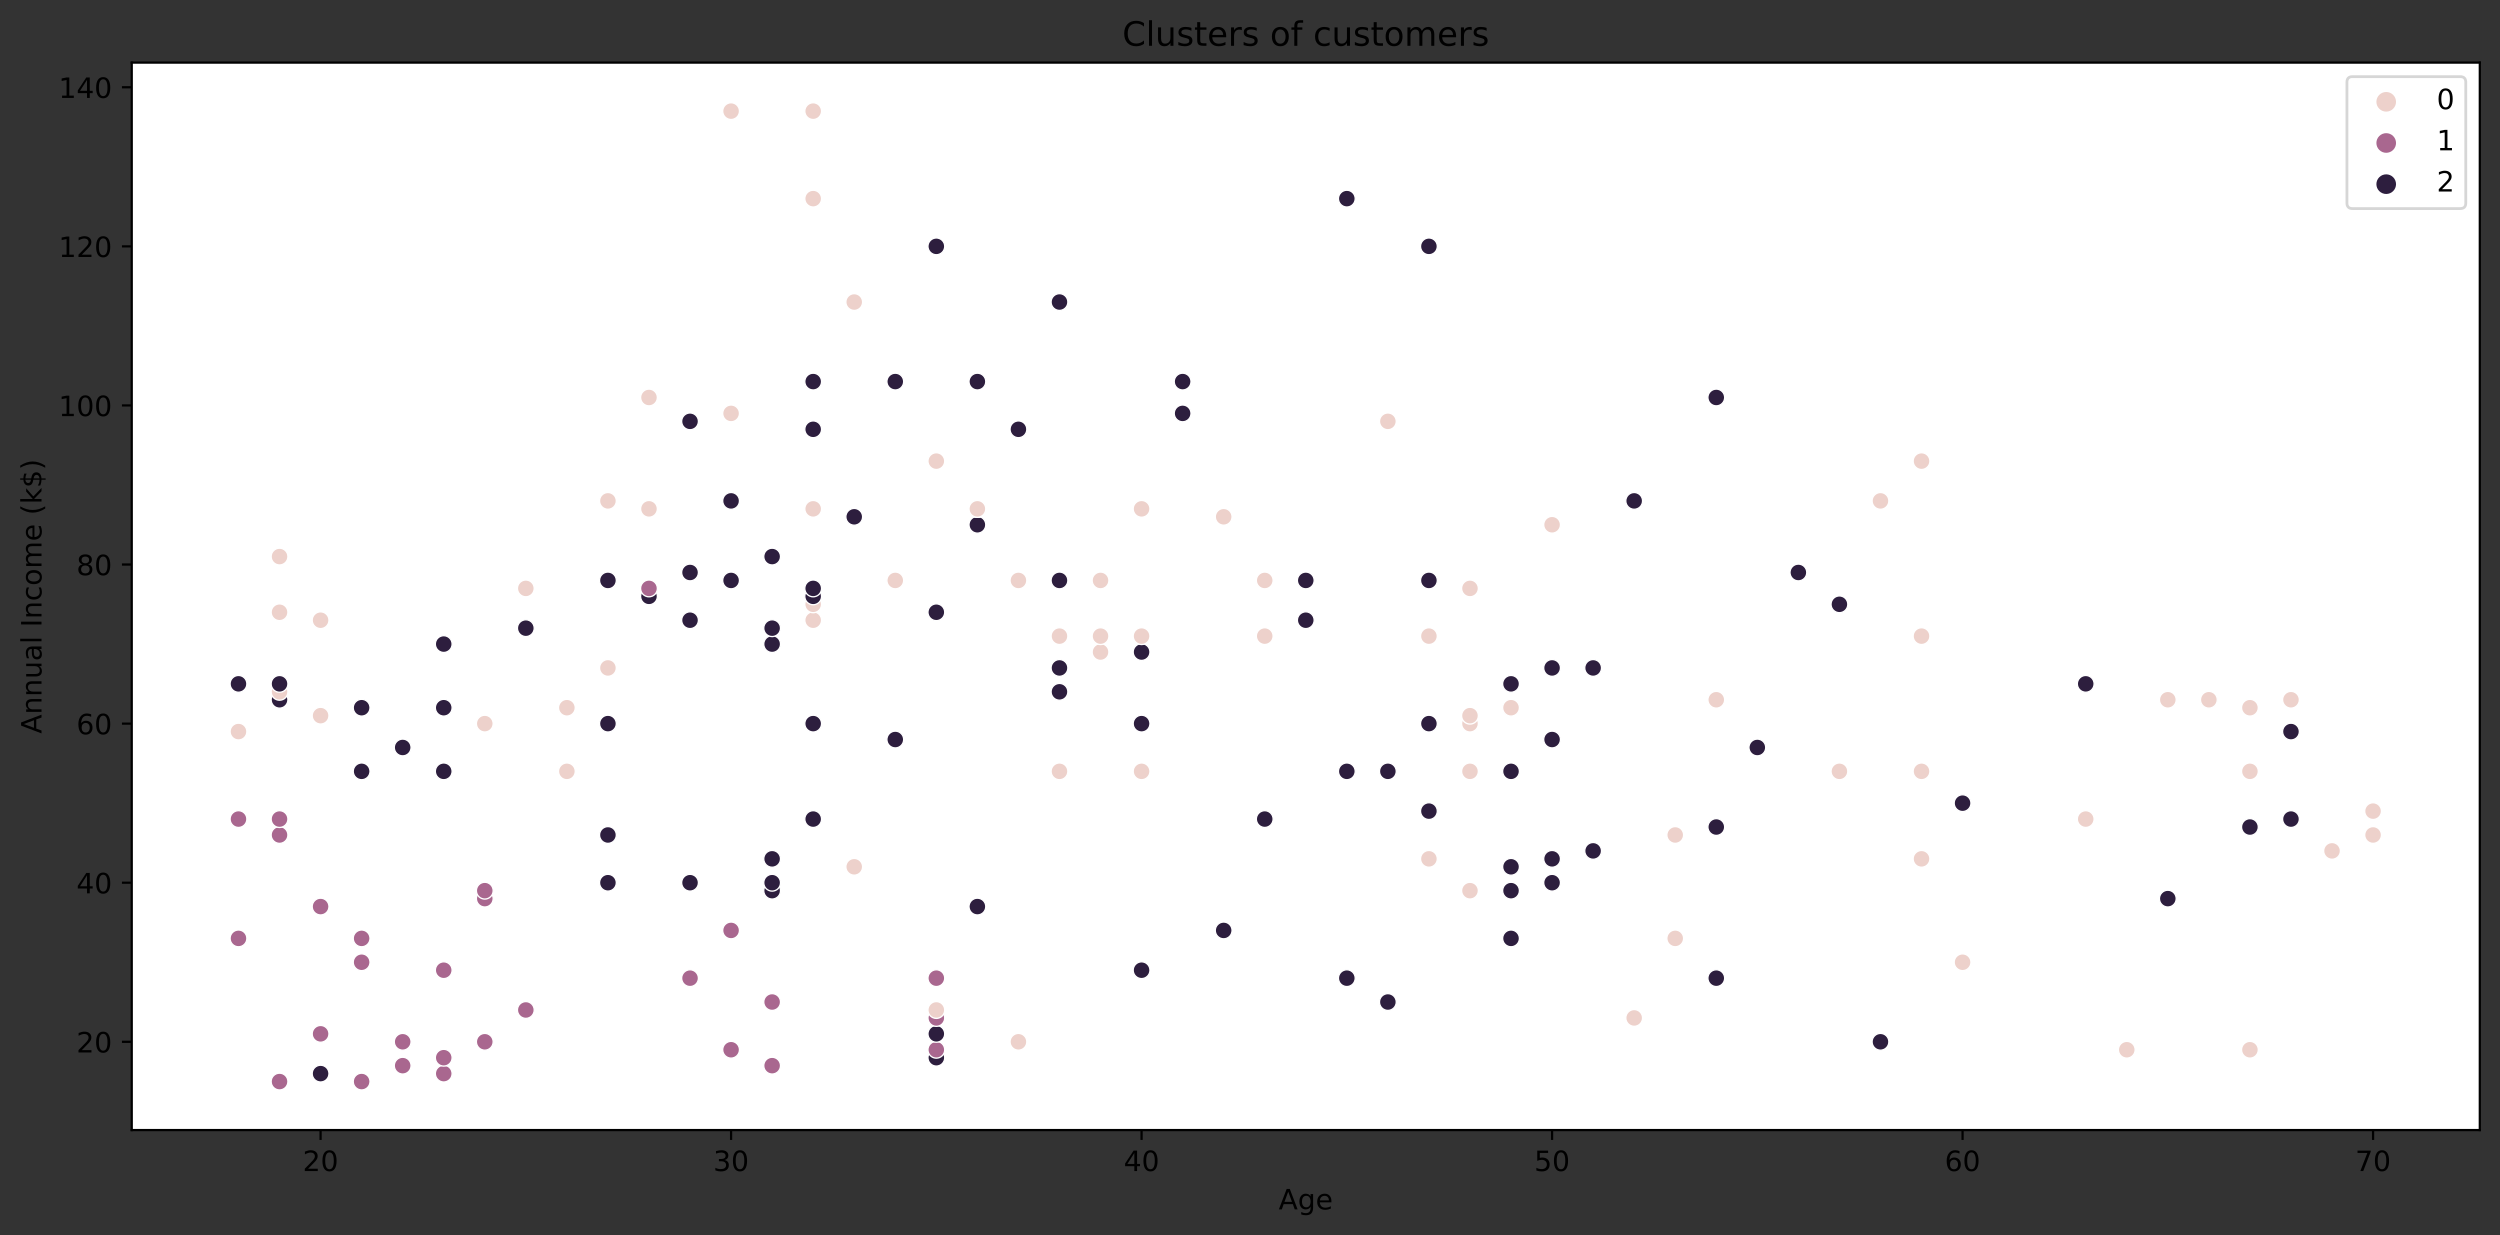 <?xml version="1.0" encoding="utf-8" standalone="no"?>
<!DOCTYPE svg PUBLIC "-//W3C//DTD SVG 1.1//EN"
  "http://www.w3.org/Graphics/SVG/1.1/DTD/svg11.dtd">
<!-- Created with matplotlib (https://matplotlib.org/) -->
<svg height="440.394pt" version="1.1" viewBox="0 0 891.166 440.394" width="891.166pt" xmlns="http://www.w3.org/2000/svg" xmlns:xlink="http://www.w3.org/1999/xlink">
 <rect x="0" y="0" width="891.166" height="440.394" fill="#333333" stroke="none"/>
 <defs>
  <style type="text/css">*{stroke-linecap:butt;stroke-linejoin:round;}</style>
 </defs>
 <g id="figure_1">
  <g id="patch_1">
   <path d="M 0 440.394 
L 891.166 440.394 
L 891.166 0 
L 0 0 
z
" style="fill:none;"/>
  </g>
  <g id="axes_1">
   <g id="patch_2">
    <path d="M 46.966 402.838 
L 883.966 402.838 
L 883.966 22.318 
L 46.966 22.318 
z
" style="fill:#ffffff;"/>
   </g>
   <g id="PathCollection_1">
    <defs>
     <path d="M 0 3 
C 0.796 3 1.559 2.684 2.121 2.121 
C 2.684 1.559 3 0.796 3 -0 
C 3 -0.796 2.684 -1.559 2.121 -2.121 
C 1.559 -2.684 0.796 -3 0 -3 
C -0.796 -3 -1.559 -2.684 -2.121 -2.121 
C -2.684 -1.559 -3 -0.796 -3 0 
C -3 0.796 -2.684 1.559 -2.121 2.121 
C -1.559 2.684 -0.796 3 0 3 
z
" id="C0_0_2da92f8861"/>
    </defs>
    <g clip-path="url(#p1f1e4b73f3)">
     <use style="fill:#a9678f;stroke:#ffffff;stroke-width:0.48;" x="99.644" xlink:href="#C0_0_2da92f8861" y="385.542"/>
    </g>
    <g clip-path="url(#p1f1e4b73f3)">
     <use style="fill:#a9678f;stroke:#ffffff;stroke-width:0.48;" x="128.91" xlink:href="#C0_0_2da92f8861" y="385.542"/>
    </g>
    <g clip-path="url(#p1f1e4b73f3)">
     <use style="fill:#2d1e3e;stroke:#ffffff;stroke-width:0.48;" x="114.277" xlink:href="#C0_0_2da92f8861" y="382.706"/>
    </g>
    <g clip-path="url(#p1f1e4b73f3)">
     <use style="fill:#a9678f;stroke:#ffffff;stroke-width:0.48;" x="158.175" xlink:href="#C0_0_2da92f8861" y="382.706"/>
    </g>
    <g clip-path="url(#p1f1e4b73f3)">
     <use style="fill:#a9678f;stroke:#ffffff;stroke-width:0.48;" x="275.238" xlink:href="#C0_0_2da92f8861" y="379.871"/>
    </g>
    <g clip-path="url(#p1f1e4b73f3)">
     <use style="fill:#a9678f;stroke:#ffffff;stroke-width:0.48;" x="143.543" xlink:href="#C0_0_2da92f8861" y="379.871"/>
    </g>
    <g clip-path="url(#p1f1e4b73f3)">
     <use style="fill:#2d1e3e;stroke:#ffffff;stroke-width:0.48;" x="333.77" xlink:href="#C0_0_2da92f8861" y="377.035"/>
    </g>
    <g clip-path="url(#p1f1e4b73f3)">
     <use style="fill:#a9678f;stroke:#ffffff;stroke-width:0.48;" x="158.175" xlink:href="#C0_0_2da92f8861" y="377.035"/>
    </g>
    <g clip-path="url(#p1f1e4b73f3)">
     <use style="fill:#edd1cb;stroke:#ffffff;stroke-width:0.48;" x="758.123" xlink:href="#C0_0_2da92f8861" y="374.2"/>
    </g>
    <g clip-path="url(#p1f1e4b73f3)">
     <use style="fill:#a9678f;stroke:#ffffff;stroke-width:0.48;" x="260.605" xlink:href="#C0_0_2da92f8861" y="374.2"/>
    </g>
    <g clip-path="url(#p1f1e4b73f3)">
     <use style="fill:#edd1cb;stroke:#ffffff;stroke-width:0.48;" x="802.022" xlink:href="#C0_0_2da92f8861" y="374.2"/>
    </g>
    <g clip-path="url(#p1f1e4b73f3)">
     <use style="fill:#a9678f;stroke:#ffffff;stroke-width:0.48;" x="333.77" xlink:href="#C0_0_2da92f8861" y="374.2"/>
    </g>
    <g clip-path="url(#p1f1e4b73f3)">
     <use style="fill:#2d1e3e;stroke:#ffffff;stroke-width:0.48;" x="670.326" xlink:href="#C0_0_2da92f8861" y="371.364"/>
    </g>
    <g clip-path="url(#p1f1e4b73f3)">
     <use style="fill:#a9678f;stroke:#ffffff;stroke-width:0.48;" x="172.808" xlink:href="#C0_0_2da92f8861" y="371.364"/>
    </g>
    <g clip-path="url(#p1f1e4b73f3)">
     <use style="fill:#edd1cb;stroke:#ffffff;stroke-width:0.48;" x="363.036" xlink:href="#C0_0_2da92f8861" y="371.364"/>
    </g>
    <g clip-path="url(#p1f1e4b73f3)">
     <use style="fill:#a9678f;stroke:#ffffff;stroke-width:0.48;" x="143.543" xlink:href="#C0_0_2da92f8861" y="371.364"/>
    </g>
    <g clip-path="url(#p1f1e4b73f3)">
     <use style="fill:#2d1e3e;stroke:#ffffff;stroke-width:0.48;" x="333.77" xlink:href="#C0_0_2da92f8861" y="368.529"/>
    </g>
    <g clip-path="url(#p1f1e4b73f3)">
     <use style="fill:#a9678f;stroke:#ffffff;stroke-width:0.48;" x="114.277" xlink:href="#C0_0_2da92f8861" y="368.529"/>
    </g>
    <g clip-path="url(#p1f1e4b73f3)">
     <use style="fill:#edd1cb;stroke:#ffffff;stroke-width:0.48;" x="582.529" xlink:href="#C0_0_2da92f8861" y="362.858"/>
    </g>
    <g clip-path="url(#p1f1e4b73f3)">
     <use style="fill:#a9678f;stroke:#ffffff;stroke-width:0.48;" x="333.77" xlink:href="#C0_0_2da92f8861" y="362.858"/>
    </g>
    <g clip-path="url(#p1f1e4b73f3)">
     <use style="fill:#edd1cb;stroke:#ffffff;stroke-width:0.48;" x="333.77" xlink:href="#C0_0_2da92f8861" y="360.023"/>
    </g>
    <g clip-path="url(#p1f1e4b73f3)">
     <use style="fill:#a9678f;stroke:#ffffff;stroke-width:0.48;" x="187.441" xlink:href="#C0_0_2da92f8861" y="360.023"/>
    </g>
    <g clip-path="url(#p1f1e4b73f3)">
     <use style="fill:#2d1e3e;stroke:#ffffff;stroke-width:0.48;" x="494.731" xlink:href="#C0_0_2da92f8861" y="357.187"/>
    </g>
    <g clip-path="url(#p1f1e4b73f3)">
     <use style="fill:#a9678f;stroke:#ffffff;stroke-width:0.48;" x="275.238" xlink:href="#C0_0_2da92f8861" y="357.187"/>
    </g>
    <g clip-path="url(#p1f1e4b73f3)">
     <use style="fill:#2d1e3e;stroke:#ffffff;stroke-width:0.48;" x="611.794" xlink:href="#C0_0_2da92f8861" y="348.681"/>
    </g>
    <g clip-path="url(#p1f1e4b73f3)">
     <use style="fill:#a9678f;stroke:#ffffff;stroke-width:0.48;" x="245.973" xlink:href="#C0_0_2da92f8861" y="348.681"/>
    </g>
    <g clip-path="url(#p1f1e4b73f3)">
     <use style="fill:#2d1e3e;stroke:#ffffff;stroke-width:0.48;" x="480.098" xlink:href="#C0_0_2da92f8861" y="348.681"/>
    </g>
    <g clip-path="url(#p1f1e4b73f3)">
     <use style="fill:#a9678f;stroke:#ffffff;stroke-width:0.48;" x="333.77" xlink:href="#C0_0_2da92f8861" y="348.681"/>
    </g>
    <g clip-path="url(#p1f1e4b73f3)">
     <use style="fill:#2d1e3e;stroke:#ffffff;stroke-width:0.48;" x="406.934" xlink:href="#C0_0_2da92f8861" y="345.845"/>
    </g>
    <g clip-path="url(#p1f1e4b73f3)">
     <use style="fill:#a9678f;stroke:#ffffff;stroke-width:0.48;" x="158.175" xlink:href="#C0_0_2da92f8861" y="345.845"/>
    </g>
    <g clip-path="url(#p1f1e4b73f3)">
     <use style="fill:#edd1cb;stroke:#ffffff;stroke-width:0.48;" x="699.591" xlink:href="#C0_0_2da92f8861" y="343.01"/>
    </g>
    <g clip-path="url(#p1f1e4b73f3)">
     <use style="fill:#a9678f;stroke:#ffffff;stroke-width:0.48;" x="128.91" xlink:href="#C0_0_2da92f8861" y="343.01"/>
    </g>
    <g clip-path="url(#p1f1e4b73f3)">
     <use style="fill:#edd1cb;stroke:#ffffff;stroke-width:0.48;" x="597.161" xlink:href="#C0_0_2da92f8861" y="334.503"/>
    </g>
    <g clip-path="url(#p1f1e4b73f3)">
     <use style="fill:#a9678f;stroke:#ffffff;stroke-width:0.48;" x="85.011" xlink:href="#C0_0_2da92f8861" y="334.503"/>
    </g>
    <g clip-path="url(#p1f1e4b73f3)">
     <use style="fill:#2d1e3e;stroke:#ffffff;stroke-width:0.48;" x="538.63" xlink:href="#C0_0_2da92f8861" y="334.503"/>
    </g>
    <g clip-path="url(#p1f1e4b73f3)">
     <use style="fill:#a9678f;stroke:#ffffff;stroke-width:0.48;" x="128.91" xlink:href="#C0_0_2da92f8861" y="334.503"/>
    </g>
    <g clip-path="url(#p1f1e4b73f3)">
     <use style="fill:#2d1e3e;stroke:#ffffff;stroke-width:0.48;" x="436.2" xlink:href="#C0_0_2da92f8861" y="331.668"/>
    </g>
    <g clip-path="url(#p1f1e4b73f3)">
     <use style="fill:#a9678f;stroke:#ffffff;stroke-width:0.48;" x="260.605" xlink:href="#C0_0_2da92f8861" y="331.668"/>
    </g>
    <g clip-path="url(#p1f1e4b73f3)">
     <use style="fill:#2d1e3e;stroke:#ffffff;stroke-width:0.48;" x="348.403" xlink:href="#C0_0_2da92f8861" y="323.161"/>
    </g>
    <g clip-path="url(#p1f1e4b73f3)">
     <use style="fill:#a9678f;stroke:#ffffff;stroke-width:0.48;" x="114.277" xlink:href="#C0_0_2da92f8861" y="323.161"/>
    </g>
    <g clip-path="url(#p1f1e4b73f3)">
     <use style="fill:#2d1e3e;stroke:#ffffff;stroke-width:0.48;" x="772.756" xlink:href="#C0_0_2da92f8861" y="320.326"/>
    </g>
    <g clip-path="url(#p1f1e4b73f3)">
     <use style="fill:#a9678f;stroke:#ffffff;stroke-width:0.48;" x="172.808" xlink:href="#C0_0_2da92f8861" y="320.326"/>
    </g>
    <g clip-path="url(#p1f1e4b73f3)">
     <use style="fill:#edd1cb;stroke:#ffffff;stroke-width:0.48;" x="523.997" xlink:href="#C0_0_2da92f8861" y="317.49"/>
    </g>
    <g clip-path="url(#p1f1e4b73f3)">
     <use style="fill:#2d1e3e;stroke:#ffffff;stroke-width:0.48;" x="275.238" xlink:href="#C0_0_2da92f8861" y="317.49"/>
    </g>
    <g clip-path="url(#p1f1e4b73f3)">
     <use style="fill:#2d1e3e;stroke:#ffffff;stroke-width:0.48;" x="538.63" xlink:href="#C0_0_2da92f8861" y="317.49"/>
    </g>
    <g clip-path="url(#p1f1e4b73f3)">
     <use style="fill:#a9678f;stroke:#ffffff;stroke-width:0.48;" x="172.808" xlink:href="#C0_0_2da92f8861" y="317.49"/>
    </g>
    <g clip-path="url(#p1f1e4b73f3)">
     <use style="fill:#2d1e3e;stroke:#ffffff;stroke-width:0.48;" x="553.263" xlink:href="#C0_0_2da92f8861" y="314.655"/>
    </g>
    <g clip-path="url(#p1f1e4b73f3)">
     <use style="fill:#2d1e3e;stroke:#ffffff;stroke-width:0.48;" x="216.707" xlink:href="#C0_0_2da92f8861" y="314.655"/>
    </g>
    <g clip-path="url(#p1f1e4b73f3)">
     <use style="fill:#2d1e3e;stroke:#ffffff;stroke-width:0.48;" x="245.973" xlink:href="#C0_0_2da92f8861" y="314.655"/>
    </g>
    <g clip-path="url(#p1f1e4b73f3)">
     <use style="fill:#2d1e3e;stroke:#ffffff;stroke-width:0.48;" x="275.238" xlink:href="#C0_0_2da92f8861" y="314.655"/>
    </g>
    <g clip-path="url(#p1f1e4b73f3)">
     <use style="fill:#2d1e3e;stroke:#ffffff;stroke-width:0.48;" x="538.63" xlink:href="#C0_0_2da92f8861" y="308.984"/>
    </g>
    <g clip-path="url(#p1f1e4b73f3)">
     <use style="fill:#edd1cb;stroke:#ffffff;stroke-width:0.48;" x="304.504" xlink:href="#C0_0_2da92f8861" y="308.984"/>
    </g>
    <g clip-path="url(#p1f1e4b73f3)">
     <use style="fill:#2d1e3e;stroke:#ffffff;stroke-width:0.48;" x="275.238" xlink:href="#C0_0_2da92f8861" y="306.149"/>
    </g>
    <g clip-path="url(#p1f1e4b73f3)">
     <use style="fill:#edd1cb;stroke:#ffffff;stroke-width:0.48;" x="684.959" xlink:href="#C0_0_2da92f8861" y="306.149"/>
    </g>
    <g clip-path="url(#p1f1e4b73f3)">
     <use style="fill:#2d1e3e;stroke:#ffffff;stroke-width:0.48;" x="553.263" xlink:href="#C0_0_2da92f8861" y="306.149"/>
    </g>
    <g clip-path="url(#p1f1e4b73f3)">
     <use style="fill:#edd1cb;stroke:#ffffff;stroke-width:0.48;" x="509.364" xlink:href="#C0_0_2da92f8861" y="306.149"/>
    </g>
    <g clip-path="url(#p1f1e4b73f3)">
     <use style="fill:#2d1e3e;stroke:#ffffff;stroke-width:0.48;" x="567.896" xlink:href="#C0_0_2da92f8861" y="303.313"/>
    </g>
    <g clip-path="url(#p1f1e4b73f3)">
     <use style="fill:#edd1cb;stroke:#ffffff;stroke-width:0.48;" x="831.287" xlink:href="#C0_0_2da92f8861" y="303.313"/>
    </g>
    <g clip-path="url(#p1f1e4b73f3)">
     <use style="fill:#2d1e3e;stroke:#ffffff;stroke-width:0.48;" x="216.707" xlink:href="#C0_0_2da92f8861" y="297.642"/>
    </g>
    <g clip-path="url(#p1f1e4b73f3)">
     <use style="fill:#edd1cb;stroke:#ffffff;stroke-width:0.48;" x="597.161" xlink:href="#C0_0_2da92f8861" y="297.642"/>
    </g>
    <g clip-path="url(#p1f1e4b73f3)">
     <use style="fill:#edd1cb;stroke:#ffffff;stroke-width:0.48;" x="845.92" xlink:href="#C0_0_2da92f8861" y="297.642"/>
    </g>
    <g clip-path="url(#p1f1e4b73f3)">
     <use style="fill:#a9678f;stroke:#ffffff;stroke-width:0.48;" x="99.644" xlink:href="#C0_0_2da92f8861" y="297.642"/>
    </g>
    <g clip-path="url(#p1f1e4b73f3)">
     <use style="fill:#2d1e3e;stroke:#ffffff;stroke-width:0.48;" x="802.022" xlink:href="#C0_0_2da92f8861" y="294.807"/>
    </g>
    <g clip-path="url(#p1f1e4b73f3)">
     <use style="fill:#2d1e3e;stroke:#ffffff;stroke-width:0.48;" x="611.794" xlink:href="#C0_0_2da92f8861" y="294.807"/>
    </g>
    <g clip-path="url(#p1f1e4b73f3)">
     <use style="fill:#edd1cb;stroke:#ffffff;stroke-width:0.48;" x="743.49" xlink:href="#C0_0_2da92f8861" y="291.971"/>
    </g>
    <g clip-path="url(#p1f1e4b73f3)">
     <use style="fill:#a9678f;stroke:#ffffff;stroke-width:0.48;" x="85.011" xlink:href="#C0_0_2da92f8861" y="291.971"/>
    </g>
    <g clip-path="url(#p1f1e4b73f3)">
     <use style="fill:#2d1e3e;stroke:#ffffff;stroke-width:0.48;" x="450.833" xlink:href="#C0_0_2da92f8861" y="291.971"/>
    </g>
    <g clip-path="url(#p1f1e4b73f3)">
     <use style="fill:#2d1e3e;stroke:#ffffff;stroke-width:0.48;" x="816.654" xlink:href="#C0_0_2da92f8861" y="291.971"/>
    </g>
    <g clip-path="url(#p1f1e4b73f3)">
     <use style="fill:#a9678f;stroke:#ffffff;stroke-width:0.48;" x="99.644" xlink:href="#C0_0_2da92f8861" y="291.971"/>
    </g>
    <g clip-path="url(#p1f1e4b73f3)">
     <use style="fill:#2d1e3e;stroke:#ffffff;stroke-width:0.48;" x="289.871" xlink:href="#C0_0_2da92f8861" y="291.971"/>
    </g>
    <g clip-path="url(#p1f1e4b73f3)">
     <use style="fill:#edd1cb;stroke:#ffffff;stroke-width:0.48;" x="845.92" xlink:href="#C0_0_2da92f8861" y="289.136"/>
    </g>
    <g clip-path="url(#p1f1e4b73f3)">
     <use style="fill:#2d1e3e;stroke:#ffffff;stroke-width:0.48;" x="509.364" xlink:href="#C0_0_2da92f8861" y="289.136"/>
    </g>
    <g clip-path="url(#p1f1e4b73f3)">
     <use style="fill:#2d1e3e;stroke:#ffffff;stroke-width:0.48;" x="699.591" xlink:href="#C0_0_2da92f8861" y="286.3"/>
    </g>
    <g clip-path="url(#p1f1e4b73f3)">
     <use style="fill:#2d1e3e;stroke:#ffffff;stroke-width:0.48;" x="699.591" xlink:href="#C0_0_2da92f8861" y="286.3"/>
    </g>
    <g clip-path="url(#p1f1e4b73f3)">
     <use style="fill:#edd1cb;stroke:#ffffff;stroke-width:0.48;" x="684.959" xlink:href="#C0_0_2da92f8861" y="274.958"/>
    </g>
    <g clip-path="url(#p1f1e4b73f3)">
     <use style="fill:#edd1cb;stroke:#ffffff;stroke-width:0.48;" x="202.074" xlink:href="#C0_0_2da92f8861" y="274.958"/>
    </g>
    <g clip-path="url(#p1f1e4b73f3)">
     <use style="fill:#2d1e3e;stroke:#ffffff;stroke-width:0.48;" x="480.098" xlink:href="#C0_0_2da92f8861" y="274.958"/>
    </g>
    <g clip-path="url(#p1f1e4b73f3)">
     <use style="fill:#edd1cb;stroke:#ffffff;stroke-width:0.48;" x="406.934" xlink:href="#C0_0_2da92f8861" y="274.958"/>
    </g>
    <g clip-path="url(#p1f1e4b73f3)">
     <use style="fill:#2d1e3e;stroke:#ffffff;stroke-width:0.48;" x="158.175" xlink:href="#C0_0_2da92f8861" y="274.958"/>
    </g>
    <g clip-path="url(#p1f1e4b73f3)">
     <use style="fill:#2d1e3e;stroke:#ffffff;stroke-width:0.48;" x="538.63" xlink:href="#C0_0_2da92f8861" y="274.958"/>
    </g>
    <g clip-path="url(#p1f1e4b73f3)">
     <use style="fill:#edd1cb;stroke:#ffffff;stroke-width:0.48;" x="655.693" xlink:href="#C0_0_2da92f8861" y="274.958"/>
    </g>
    <g clip-path="url(#p1f1e4b73f3)">
     <use style="fill:#edd1cb;stroke:#ffffff;stroke-width:0.48;" x="377.668" xlink:href="#C0_0_2da92f8861" y="274.958"/>
    </g>
    <g clip-path="url(#p1f1e4b73f3)">
     <use style="fill:#edd1cb;stroke:#ffffff;stroke-width:0.48;" x="802.022" xlink:href="#C0_0_2da92f8861" y="274.958"/>
    </g>
    <g clip-path="url(#p1f1e4b73f3)">
     <use style="fill:#2d1e3e;stroke:#ffffff;stroke-width:0.48;" x="494.731" xlink:href="#C0_0_2da92f8861" y="274.958"/>
    </g>
    <g clip-path="url(#p1f1e4b73f3)">
     <use style="fill:#2d1e3e;stroke:#ffffff;stroke-width:0.48;" x="128.91" xlink:href="#C0_0_2da92f8861" y="274.958"/>
    </g>
    <g clip-path="url(#p1f1e4b73f3)">
     <use style="fill:#edd1cb;stroke:#ffffff;stroke-width:0.48;" x="523.997" xlink:href="#C0_0_2da92f8861" y="274.958"/>
    </g>
    <g clip-path="url(#p1f1e4b73f3)">
     <use style="fill:#2d1e3e;stroke:#ffffff;stroke-width:0.48;" x="626.427" xlink:href="#C0_0_2da92f8861" y="266.452"/>
    </g>
    <g clip-path="url(#p1f1e4b73f3)">
     <use style="fill:#2d1e3e;stroke:#ffffff;stroke-width:0.48;" x="143.543" xlink:href="#C0_0_2da92f8861" y="266.452"/>
    </g>
    <g clip-path="url(#p1f1e4b73f3)">
     <use style="fill:#2d1e3e;stroke:#ffffff;stroke-width:0.48;" x="319.137" xlink:href="#C0_0_2da92f8861" y="263.617"/>
    </g>
    <g clip-path="url(#p1f1e4b73f3)">
     <use style="fill:#2d1e3e;stroke:#ffffff;stroke-width:0.48;" x="553.263" xlink:href="#C0_0_2da92f8861" y="263.617"/>
    </g>
    <g clip-path="url(#p1f1e4b73f3)">
     <use style="fill:#2d1e3e;stroke:#ffffff;stroke-width:0.48;" x="816.654" xlink:href="#C0_0_2da92f8861" y="260.781"/>
    </g>
    <g clip-path="url(#p1f1e4b73f3)">
     <use style="fill:#edd1cb;stroke:#ffffff;stroke-width:0.48;" x="85.011" xlink:href="#C0_0_2da92f8861" y="260.781"/>
    </g>
    <g clip-path="url(#p1f1e4b73f3)">
     <use style="fill:#edd1cb;stroke:#ffffff;stroke-width:0.48;" x="523.997" xlink:href="#C0_0_2da92f8861" y="257.946"/>
    </g>
    <g clip-path="url(#p1f1e4b73f3)">
     <use style="fill:#2d1e3e;stroke:#ffffff;stroke-width:0.48;" x="406.934" xlink:href="#C0_0_2da92f8861" y="257.946"/>
    </g>
    <g clip-path="url(#p1f1e4b73f3)">
     <use style="fill:#2d1e3e;stroke:#ffffff;stroke-width:0.48;" x="289.871" xlink:href="#C0_0_2da92f8861" y="257.946"/>
    </g>
    <g clip-path="url(#p1f1e4b73f3)">
     <use style="fill:#edd1cb;stroke:#ffffff;stroke-width:0.48;" x="172.808" xlink:href="#C0_0_2da92f8861" y="257.946"/>
    </g>
    <g clip-path="url(#p1f1e4b73f3)">
     <use style="fill:#2d1e3e;stroke:#ffffff;stroke-width:0.48;" x="509.364" xlink:href="#C0_0_2da92f8861" y="257.946"/>
    </g>
    <g clip-path="url(#p1f1e4b73f3)">
     <use style="fill:#2d1e3e;stroke:#ffffff;stroke-width:0.48;" x="216.707" xlink:href="#C0_0_2da92f8861" y="257.946"/>
    </g>
    <g clip-path="url(#p1f1e4b73f3)">
     <use style="fill:#edd1cb;stroke:#ffffff;stroke-width:0.48;" x="523.997" xlink:href="#C0_0_2da92f8861" y="255.11"/>
    </g>
    <g clip-path="url(#p1f1e4b73f3)">
     <use style="fill:#edd1cb;stroke:#ffffff;stroke-width:0.48;" x="114.277" xlink:href="#C0_0_2da92f8861" y="255.11"/>
    </g>
    <g clip-path="url(#p1f1e4b73f3)">
     <use style="fill:#2d1e3e;stroke:#ffffff;stroke-width:0.48;" x="158.175" xlink:href="#C0_0_2da92f8861" y="252.275"/>
    </g>
    <g clip-path="url(#p1f1e4b73f3)">
     <use style="fill:#2d1e3e;stroke:#ffffff;stroke-width:0.48;" x="538.63" xlink:href="#C0_0_2da92f8861" y="252.275"/>
    </g>
    <g clip-path="url(#p1f1e4b73f3)">
     <use style="fill:#edd1cb;stroke:#ffffff;stroke-width:0.48;" x="802.022" xlink:href="#C0_0_2da92f8861" y="252.275"/>
    </g>
    <g clip-path="url(#p1f1e4b73f3)">
     <use style="fill:#edd1cb;stroke:#ffffff;stroke-width:0.48;" x="202.074" xlink:href="#C0_0_2da92f8861" y="252.275"/>
    </g>
    <g clip-path="url(#p1f1e4b73f3)">
     <use style="fill:#edd1cb;stroke:#ffffff;stroke-width:0.48;" x="538.63" xlink:href="#C0_0_2da92f8861" y="252.275"/>
    </g>
    <g clip-path="url(#p1f1e4b73f3)">
     <use style="fill:#2d1e3e;stroke:#ffffff;stroke-width:0.48;" x="128.91" xlink:href="#C0_0_2da92f8861" y="252.275"/>
    </g>
    <g clip-path="url(#p1f1e4b73f3)">
     <use style="fill:#2d1e3e;stroke:#ffffff;stroke-width:0.48;" x="787.389" xlink:href="#C0_0_2da92f8861" y="249.439"/>
    </g>
    <g clip-path="url(#p1f1e4b73f3)">
     <use style="fill:#edd1cb;stroke:#ffffff;stroke-width:0.48;" x="611.794" xlink:href="#C0_0_2da92f8861" y="249.439"/>
    </g>
    <g clip-path="url(#p1f1e4b73f3)">
     <use style="fill:#edd1cb;stroke:#ffffff;stroke-width:0.48;" x="816.654" xlink:href="#C0_0_2da92f8861" y="249.439"/>
    </g>
    <g clip-path="url(#p1f1e4b73f3)">
     <use style="fill:#edd1cb;stroke:#ffffff;stroke-width:0.48;" x="787.389" xlink:href="#C0_0_2da92f8861" y="249.439"/>
    </g>
    <g clip-path="url(#p1f1e4b73f3)">
     <use style="fill:#edd1cb;stroke:#ffffff;stroke-width:0.48;" x="772.756" xlink:href="#C0_0_2da92f8861" y="249.439"/>
    </g>
    <g clip-path="url(#p1f1e4b73f3)">
     <use style="fill:#2d1e3e;stroke:#ffffff;stroke-width:0.48;" x="99.644" xlink:href="#C0_0_2da92f8861" y="249.439"/>
    </g>
    <g clip-path="url(#p1f1e4b73f3)">
     <use style="fill:#2d1e3e;stroke:#ffffff;stroke-width:0.48;" x="377.668" xlink:href="#C0_0_2da92f8861" y="246.604"/>
    </g>
    <g clip-path="url(#p1f1e4b73f3)">
     <use style="fill:#edd1cb;stroke:#ffffff;stroke-width:0.48;" x="99.644" xlink:href="#C0_0_2da92f8861" y="246.604"/>
    </g>
    <g clip-path="url(#p1f1e4b73f3)">
     <use style="fill:#2d1e3e;stroke:#ffffff;stroke-width:0.48;" x="85.011" xlink:href="#C0_0_2da92f8861" y="243.768"/>
    </g>
    <g clip-path="url(#p1f1e4b73f3)">
     <use style="fill:#2d1e3e;stroke:#ffffff;stroke-width:0.48;" x="99.644" xlink:href="#C0_0_2da92f8861" y="243.768"/>
    </g>
    <g clip-path="url(#p1f1e4b73f3)">
     <use style="fill:#2d1e3e;stroke:#ffffff;stroke-width:0.48;" x="743.49" xlink:href="#C0_0_2da92f8861" y="243.768"/>
    </g>
    <g clip-path="url(#p1f1e4b73f3)">
     <use style="fill:#2d1e3e;stroke:#ffffff;stroke-width:0.48;" x="538.63" xlink:href="#C0_0_2da92f8861" y="243.768"/>
    </g>
    <g clip-path="url(#p1f1e4b73f3)">
     <use style="fill:#2d1e3e;stroke:#ffffff;stroke-width:0.48;" x="567.896" xlink:href="#C0_0_2da92f8861" y="238.097"/>
    </g>
    <g clip-path="url(#p1f1e4b73f3)">
     <use style="fill:#2d1e3e;stroke:#ffffff;stroke-width:0.48;" x="553.263" xlink:href="#C0_0_2da92f8861" y="238.097"/>
    </g>
    <g clip-path="url(#p1f1e4b73f3)">
     <use style="fill:#edd1cb;stroke:#ffffff;stroke-width:0.48;" x="216.707" xlink:href="#C0_0_2da92f8861" y="238.097"/>
    </g>
    <g clip-path="url(#p1f1e4b73f3)">
     <use style="fill:#2d1e3e;stroke:#ffffff;stroke-width:0.48;" x="377.668" xlink:href="#C0_0_2da92f8861" y="238.097"/>
    </g>
    <g clip-path="url(#p1f1e4b73f3)">
     <use style="fill:#2d1e3e;stroke:#ffffff;stroke-width:0.48;" x="406.934" xlink:href="#C0_0_2da92f8861" y="232.426"/>
    </g>
    <g clip-path="url(#p1f1e4b73f3)">
     <use style="fill:#edd1cb;stroke:#ffffff;stroke-width:0.48;" x="392.301" xlink:href="#C0_0_2da92f8861" y="232.426"/>
    </g>
    <g clip-path="url(#p1f1e4b73f3)">
     <use style="fill:#2d1e3e;stroke:#ffffff;stroke-width:0.48;" x="158.175" xlink:href="#C0_0_2da92f8861" y="229.591"/>
    </g>
    <g clip-path="url(#p1f1e4b73f3)">
     <use style="fill:#2d1e3e;stroke:#ffffff;stroke-width:0.48;" x="275.238" xlink:href="#C0_0_2da92f8861" y="229.591"/>
    </g>
    <g clip-path="url(#p1f1e4b73f3)">
     <use style="fill:#edd1cb;stroke:#ffffff;stroke-width:0.48;" x="450.833" xlink:href="#C0_0_2da92f8861" y="226.755"/>
    </g>
    <g clip-path="url(#p1f1e4b73f3)">
     <use style="fill:#edd1cb;stroke:#ffffff;stroke-width:0.48;" x="406.934" xlink:href="#C0_0_2da92f8861" y="226.755"/>
    </g>
    <g clip-path="url(#p1f1e4b73f3)">
     <use style="fill:#edd1cb;stroke:#ffffff;stroke-width:0.48;" x="684.959" xlink:href="#C0_0_2da92f8861" y="226.755"/>
    </g>
    <g clip-path="url(#p1f1e4b73f3)">
     <use style="fill:#edd1cb;stroke:#ffffff;stroke-width:0.48;" x="377.668" xlink:href="#C0_0_2da92f8861" y="226.755"/>
    </g>
    <g clip-path="url(#p1f1e4b73f3)">
     <use style="fill:#edd1cb;stroke:#ffffff;stroke-width:0.48;" x="509.364" xlink:href="#C0_0_2da92f8861" y="226.755"/>
    </g>
    <g clip-path="url(#p1f1e4b73f3)">
     <use style="fill:#edd1cb;stroke:#ffffff;stroke-width:0.48;" x="392.301" xlink:href="#C0_0_2da92f8861" y="226.755"/>
    </g>
    <g clip-path="url(#p1f1e4b73f3)">
     <use style="fill:#2d1e3e;stroke:#ffffff;stroke-width:0.48;" x="187.441" xlink:href="#C0_0_2da92f8861" y="223.92"/>
    </g>
    <g clip-path="url(#p1f1e4b73f3)">
     <use style="fill:#2d1e3e;stroke:#ffffff;stroke-width:0.48;" x="275.238" xlink:href="#C0_0_2da92f8861" y="223.92"/>
    </g>
    <g clip-path="url(#p1f1e4b73f3)">
     <use style="fill:#edd1cb;stroke:#ffffff;stroke-width:0.48;" x="114.277" xlink:href="#C0_0_2da92f8861" y="221.085"/>
    </g>
    <g clip-path="url(#p1f1e4b73f3)">
     <use style="fill:#2d1e3e;stroke:#ffffff;stroke-width:0.48;" x="245.973" xlink:href="#C0_0_2da92f8861" y="221.085"/>
    </g>
    <g clip-path="url(#p1f1e4b73f3)">
     <use style="fill:#2d1e3e;stroke:#ffffff;stroke-width:0.48;" x="465.466" xlink:href="#C0_0_2da92f8861" y="221.085"/>
    </g>
    <g clip-path="url(#p1f1e4b73f3)">
     <use style="fill:#edd1cb;stroke:#ffffff;stroke-width:0.48;" x="289.871" xlink:href="#C0_0_2da92f8861" y="221.085"/>
    </g>
    <g clip-path="url(#p1f1e4b73f3)">
     <use style="fill:#edd1cb;stroke:#ffffff;stroke-width:0.48;" x="99.644" xlink:href="#C0_0_2da92f8861" y="218.249"/>
    </g>
    <g clip-path="url(#p1f1e4b73f3)">
     <use style="fill:#2d1e3e;stroke:#ffffff;stroke-width:0.48;" x="333.77" xlink:href="#C0_0_2da92f8861" y="218.249"/>
    </g>
    <g clip-path="url(#p1f1e4b73f3)">
     <use style="fill:#2d1e3e;stroke:#ffffff;stroke-width:0.48;" x="655.693" xlink:href="#C0_0_2da92f8861" y="215.414"/>
    </g>
    <g clip-path="url(#p1f1e4b73f3)">
     <use style="fill:#edd1cb;stroke:#ffffff;stroke-width:0.48;" x="289.871" xlink:href="#C0_0_2da92f8861" y="215.414"/>
    </g>
    <g clip-path="url(#p1f1e4b73f3)">
     <use style="fill:#2d1e3e;stroke:#ffffff;stroke-width:0.48;" x="231.34" xlink:href="#C0_0_2da92f8861" y="212.578"/>
    </g>
    <g clip-path="url(#p1f1e4b73f3)">
     <use style="fill:#2d1e3e;stroke:#ffffff;stroke-width:0.48;" x="289.871" xlink:href="#C0_0_2da92f8861" y="212.578"/>
    </g>
    <g clip-path="url(#p1f1e4b73f3)">
     <use style="fill:#edd1cb;stroke:#ffffff;stroke-width:0.48;" x="187.441" xlink:href="#C0_0_2da92f8861" y="209.743"/>
    </g>
    <g clip-path="url(#p1f1e4b73f3)">
     <use style="fill:#a9678f;stroke:#ffffff;stroke-width:0.48;" x="231.34" xlink:href="#C0_0_2da92f8861" y="209.743"/>
    </g>
    <g clip-path="url(#p1f1e4b73f3)">
     <use style="fill:#edd1cb;stroke:#ffffff;stroke-width:0.48;" x="523.997" xlink:href="#C0_0_2da92f8861" y="209.743"/>
    </g>
    <g clip-path="url(#p1f1e4b73f3)">
     <use style="fill:#2d1e3e;stroke:#ffffff;stroke-width:0.48;" x="289.871" xlink:href="#C0_0_2da92f8861" y="209.743"/>
    </g>
    <g clip-path="url(#p1f1e4b73f3)">
     <use style="fill:#2d1e3e;stroke:#ffffff;stroke-width:0.48;" x="319.137" xlink:href="#C0_0_2da92f8861" y="206.907"/>
    </g>
    <g clip-path="url(#p1f1e4b73f3)">
     <use style="fill:#edd1cb;stroke:#ffffff;stroke-width:0.48;" x="319.137" xlink:href="#C0_0_2da92f8861" y="206.907"/>
    </g>
    <g clip-path="url(#p1f1e4b73f3)">
     <use style="fill:#edd1cb;stroke:#ffffff;stroke-width:0.48;" x="450.833" xlink:href="#C0_0_2da92f8861" y="206.907"/>
    </g>
    <g clip-path="url(#p1f1e4b73f3)">
     <use style="fill:#edd1cb;stroke:#ffffff;stroke-width:0.48;" x="392.301" xlink:href="#C0_0_2da92f8861" y="206.907"/>
    </g>
    <g clip-path="url(#p1f1e4b73f3)">
     <use style="fill:#2d1e3e;stroke:#ffffff;stroke-width:0.48;" x="465.466" xlink:href="#C0_0_2da92f8861" y="206.907"/>
    </g>
    <g clip-path="url(#p1f1e4b73f3)">
     <use style="fill:#2d1e3e;stroke:#ffffff;stroke-width:0.48;" x="377.668" xlink:href="#C0_0_2da92f8861" y="206.907"/>
    </g>
    <g clip-path="url(#p1f1e4b73f3)">
     <use style="fill:#2d1e3e;stroke:#ffffff;stroke-width:0.48;" x="509.364" xlink:href="#C0_0_2da92f8861" y="206.907"/>
    </g>
    <g clip-path="url(#p1f1e4b73f3)">
     <use style="fill:#2d1e3e;stroke:#ffffff;stroke-width:0.48;" x="216.707" xlink:href="#C0_0_2da92f8861" y="206.907"/>
    </g>
    <g clip-path="url(#p1f1e4b73f3)">
     <use style="fill:#edd1cb;stroke:#ffffff;stroke-width:0.48;" x="363.036" xlink:href="#C0_0_2da92f8861" y="206.907"/>
    </g>
    <g clip-path="url(#p1f1e4b73f3)">
     <use style="fill:#2d1e3e;stroke:#ffffff;stroke-width:0.48;" x="260.605" xlink:href="#C0_0_2da92f8861" y="206.907"/>
    </g>
    <g clip-path="url(#p1f1e4b73f3)">
     <use style="fill:#edd1cb;stroke:#ffffff;stroke-width:0.48;" x="319.137" xlink:href="#C0_0_2da92f8861" y="206.907"/>
    </g>
    <g clip-path="url(#p1f1e4b73f3)">
     <use style="fill:#2d1e3e;stroke:#ffffff;stroke-width:0.48;" x="260.605" xlink:href="#C0_0_2da92f8861" y="206.907"/>
    </g>
    <g clip-path="url(#p1f1e4b73f3)">
     <use style="fill:#2d1e3e;stroke:#ffffff;stroke-width:0.48;" x="641.06" xlink:href="#C0_0_2da92f8861" y="204.072"/>
    </g>
    <g clip-path="url(#p1f1e4b73f3)">
     <use style="fill:#2d1e3e;stroke:#ffffff;stroke-width:0.48;" x="245.973" xlink:href="#C0_0_2da92f8861" y="204.072"/>
    </g>
    <g clip-path="url(#p1f1e4b73f3)">
     <use style="fill:#edd1cb;stroke:#ffffff;stroke-width:0.48;" x="99.644" xlink:href="#C0_0_2da92f8861" y="198.401"/>
    </g>
    <g clip-path="url(#p1f1e4b73f3)">
     <use style="fill:#2d1e3e;stroke:#ffffff;stroke-width:0.48;" x="275.238" xlink:href="#C0_0_2da92f8861" y="198.401"/>
    </g>
    <g clip-path="url(#p1f1e4b73f3)">
     <use style="fill:#edd1cb;stroke:#ffffff;stroke-width:0.48;" x="553.263" xlink:href="#C0_0_2da92f8861" y="187.059"/>
    </g>
    <g clip-path="url(#p1f1e4b73f3)">
     <use style="fill:#2d1e3e;stroke:#ffffff;stroke-width:0.48;" x="348.403" xlink:href="#C0_0_2da92f8861" y="187.059"/>
    </g>
    <g clip-path="url(#p1f1e4b73f3)">
     <use style="fill:#edd1cb;stroke:#ffffff;stroke-width:0.48;" x="436.2" xlink:href="#C0_0_2da92f8861" y="184.223"/>
    </g>
    <g clip-path="url(#p1f1e4b73f3)">
     <use style="fill:#2d1e3e;stroke:#ffffff;stroke-width:0.48;" x="304.504" xlink:href="#C0_0_2da92f8861" y="184.223"/>
    </g>
    <g clip-path="url(#p1f1e4b73f3)">
     <use style="fill:#2d1e3e;stroke:#ffffff;stroke-width:0.48;" x="348.403" xlink:href="#C0_0_2da92f8861" y="181.388"/>
    </g>
    <g clip-path="url(#p1f1e4b73f3)">
     <use style="fill:#edd1cb;stroke:#ffffff;stroke-width:0.48;" x="289.871" xlink:href="#C0_0_2da92f8861" y="181.388"/>
    </g>
    <g clip-path="url(#p1f1e4b73f3)">
     <use style="fill:#edd1cb;stroke:#ffffff;stroke-width:0.48;" x="406.934" xlink:href="#C0_0_2da92f8861" y="181.388"/>
    </g>
    <g clip-path="url(#p1f1e4b73f3)">
     <use style="fill:#edd1cb;stroke:#ffffff;stroke-width:0.48;" x="231.34" xlink:href="#C0_0_2da92f8861" y="181.388"/>
    </g>
    <g clip-path="url(#p1f1e4b73f3)">
     <use style="fill:#edd1cb;stroke:#ffffff;stroke-width:0.48;" x="348.403" xlink:href="#C0_0_2da92f8861" y="181.388"/>
    </g>
    <g clip-path="url(#p1f1e4b73f3)">
     <use style="fill:#edd1cb;stroke:#ffffff;stroke-width:0.48;" x="348.403" xlink:href="#C0_0_2da92f8861" y="181.388"/>
    </g>
    <g clip-path="url(#p1f1e4b73f3)">
     <use style="fill:#2d1e3e;stroke:#ffffff;stroke-width:0.48;" x="582.529" xlink:href="#C0_0_2da92f8861" y="178.552"/>
    </g>
    <g clip-path="url(#p1f1e4b73f3)">
     <use style="fill:#2d1e3e;stroke:#ffffff;stroke-width:0.48;" x="260.605" xlink:href="#C0_0_2da92f8861" y="178.552"/>
    </g>
    <g clip-path="url(#p1f1e4b73f3)">
     <use style="fill:#edd1cb;stroke:#ffffff;stroke-width:0.48;" x="670.326" xlink:href="#C0_0_2da92f8861" y="178.552"/>
    </g>
    <g clip-path="url(#p1f1e4b73f3)">
     <use style="fill:#edd1cb;stroke:#ffffff;stroke-width:0.48;" x="216.707" xlink:href="#C0_0_2da92f8861" y="178.552"/>
    </g>
    <g clip-path="url(#p1f1e4b73f3)">
     <use style="fill:#edd1cb;stroke:#ffffff;stroke-width:0.48;" x="684.959" xlink:href="#C0_0_2da92f8861" y="164.375"/>
    </g>
    <g clip-path="url(#p1f1e4b73f3)">
     <use style="fill:#edd1cb;stroke:#ffffff;stroke-width:0.48;" x="333.77" xlink:href="#C0_0_2da92f8861" y="164.375"/>
    </g>
    <g clip-path="url(#p1f1e4b73f3)">
     <use style="fill:#2d1e3e;stroke:#ffffff;stroke-width:0.48;" x="363.036" xlink:href="#C0_0_2da92f8861" y="153.033"/>
    </g>
    <g clip-path="url(#p1f1e4b73f3)">
     <use style="fill:#2d1e3e;stroke:#ffffff;stroke-width:0.48;" x="289.871" xlink:href="#C0_0_2da92f8861" y="153.033"/>
    </g>
    <g clip-path="url(#p1f1e4b73f3)">
     <use style="fill:#edd1cb;stroke:#ffffff;stroke-width:0.48;" x="494.731" xlink:href="#C0_0_2da92f8861" y="150.198"/>
    </g>
    <g clip-path="url(#p1f1e4b73f3)">
     <use style="fill:#2d1e3e;stroke:#ffffff;stroke-width:0.48;" x="245.973" xlink:href="#C0_0_2da92f8861" y="150.198"/>
    </g>
    <g clip-path="url(#p1f1e4b73f3)">
     <use style="fill:#2d1e3e;stroke:#ffffff;stroke-width:0.48;" x="421.567" xlink:href="#C0_0_2da92f8861" y="147.362"/>
    </g>
    <g clip-path="url(#p1f1e4b73f3)">
     <use style="fill:#edd1cb;stroke:#ffffff;stroke-width:0.48;" x="260.605" xlink:href="#C0_0_2da92f8861" y="147.362"/>
    </g>
    <g clip-path="url(#p1f1e4b73f3)">
     <use style="fill:#2d1e3e;stroke:#ffffff;stroke-width:0.48;" x="611.794" xlink:href="#C0_0_2da92f8861" y="141.691"/>
    </g>
    <g clip-path="url(#p1f1e4b73f3)">
     <use style="fill:#edd1cb;stroke:#ffffff;stroke-width:0.48;" x="231.34" xlink:href="#C0_0_2da92f8861" y="141.691"/>
    </g>
    <g clip-path="url(#p1f1e4b73f3)">
     <use style="fill:#2d1e3e;stroke:#ffffff;stroke-width:0.48;" x="421.567" xlink:href="#C0_0_2da92f8861" y="136.02"/>
    </g>
    <g clip-path="url(#p1f1e4b73f3)">
     <use style="fill:#2d1e3e;stroke:#ffffff;stroke-width:0.48;" x="348.403" xlink:href="#C0_0_2da92f8861" y="136.02"/>
    </g>
    <g clip-path="url(#p1f1e4b73f3)">
     <use style="fill:#2d1e3e;stroke:#ffffff;stroke-width:0.48;" x="319.137" xlink:href="#C0_0_2da92f8861" y="136.02"/>
    </g>
    <g clip-path="url(#p1f1e4b73f3)">
     <use style="fill:#2d1e3e;stroke:#ffffff;stroke-width:0.48;" x="289.871" xlink:href="#C0_0_2da92f8861" y="136.02"/>
    </g>
    <g clip-path="url(#p1f1e4b73f3)">
     <use style="fill:#edd1cb;stroke:#ffffff;stroke-width:0.48;" x="304.504" xlink:href="#C0_0_2da92f8861" y="107.666"/>
    </g>
    <g clip-path="url(#p1f1e4b73f3)">
     <use style="fill:#2d1e3e;stroke:#ffffff;stroke-width:0.48;" x="377.668" xlink:href="#C0_0_2da92f8861" y="107.666"/>
    </g>
    <g clip-path="url(#p1f1e4b73f3)">
     <use style="fill:#2d1e3e;stroke:#ffffff;stroke-width:0.48;" x="509.364" xlink:href="#C0_0_2da92f8861" y="87.817"/>
    </g>
    <g clip-path="url(#p1f1e4b73f3)">
     <use style="fill:#2d1e3e;stroke:#ffffff;stroke-width:0.48;" x="333.77" xlink:href="#C0_0_2da92f8861" y="87.817"/>
    </g>
    <g clip-path="url(#p1f1e4b73f3)">
     <use style="fill:#2d1e3e;stroke:#ffffff;stroke-width:0.48;" x="480.098" xlink:href="#C0_0_2da92f8861" y="70.805"/>
    </g>
    <g clip-path="url(#p1f1e4b73f3)">
     <use style="fill:#edd1cb;stroke:#ffffff;stroke-width:0.48;" x="289.871" xlink:href="#C0_0_2da92f8861" y="70.805"/>
    </g>
    <g clip-path="url(#p1f1e4b73f3)">
     <use style="fill:#edd1cb;stroke:#ffffff;stroke-width:0.48;" x="289.871" xlink:href="#C0_0_2da92f8861" y="39.614"/>
    </g>
    <g clip-path="url(#p1f1e4b73f3)">
     <use style="fill:#edd1cb;stroke:#ffffff;stroke-width:0.48;" x="260.605" xlink:href="#C0_0_2da92f8861" y="39.614"/>
    </g>
   </g>
   <g id="PathCollection_2"/>
   <g id="PathCollection_3"/>
   <g id="PathCollection_4"/>
   <g id="matplotlib.axis_1">
    <g id="xtick_1">
     <g id="line2d_1">
      <defs>
       <path d="M 0 0 
L 0 3.5 
" id="meea476be19" style="stroke:#000000;stroke-width:0.8;"/>
      </defs>
      <g>
       <use style="stroke:#000000;stroke-width:0.8;" x="114.277" xlink:href="#meea476be19" y="402.838"/>
      </g>
     </g>
     <g id="text_1">
      <!-- 20 -->
      <g transform="translate(107.914 417.437)scale(0.1 -0.1)">
       <defs>
        <path d="M 19.188 8.297 
L 53.609 8.297 
L 53.609 0 
L 7.328 0 
L 7.328 8.297 
Q 12.938 14.109 22.625 23.891 
Q 32.328 33.688 34.812 36.531 
Q 39.547 41.844 41.422 45.531 
Q 43.312 49.219 43.312 52.781 
Q 43.312 58.594 39.234 62.25 
Q 35.156 65.922 28.609 65.922 
Q 23.969 65.922 18.812 64.312 
Q 13.672 62.703 7.812 59.422 
L 7.812 69.391 
Q 13.766 71.781 18.938 73 
Q 24.125 74.219 28.422 74.219 
Q 39.75 74.219 46.484 68.547 
Q 53.219 62.891 53.219 53.422 
Q 53.219 48.922 51.531 44.891 
Q 49.859 40.875 45.406 35.406 
Q 44.188 33.984 37.641 27.219 
Q 31.109 20.453 19.188 8.297 
z
" id="DejaVuSans-50"/>
        <path d="M 31.781 66.406 
Q 24.172 66.406 20.328 58.906 
Q 16.5 51.422 16.5 36.375 
Q 16.5 21.391 20.328 13.891 
Q 24.172 6.391 31.781 6.391 
Q 39.453 6.391 43.281 13.891 
Q 47.125 21.391 47.125 36.375 
Q 47.125 51.422 43.281 58.906 
Q 39.453 66.406 31.781 66.406 
z
M 31.781 74.219 
Q 44.047 74.219 50.516 64.516 
Q 56.984 54.828 56.984 36.375 
Q 56.984 17.969 50.516 8.266 
Q 44.047 -1.422 31.781 -1.422 
Q 19.531 -1.422 13.062 8.266 
Q 6.594 17.969 6.594 36.375 
Q 6.594 54.828 13.062 64.516 
Q 19.531 74.219 31.781 74.219 
z
" id="DejaVuSans-48"/>
       </defs>
       <use xlink:href="#DejaVuSans-50"/>
       <use x="63.623" xlink:href="#DejaVuSans-48"/>
      </g>
     </g>
    </g>
    <g id="xtick_2">
     <g id="line2d_2">
      <g>
       <use style="stroke:#000000;stroke-width:0.8;" x="260.605" xlink:href="#meea476be19" y="402.838"/>
      </g>
     </g>
     <g id="text_2">
      <!-- 30 -->
      <g transform="translate(254.243 417.437)scale(0.1 -0.1)">
       <defs>
        <path d="M 40.578 39.312 
Q 47.656 37.797 51.625 33 
Q 55.609 28.219 55.609 21.188 
Q 55.609 10.406 48.188 4.484 
Q 40.766 -1.422 27.094 -1.422 
Q 22.516 -1.422 17.656 -0.516 
Q 12.797 0.391 7.625 2.203 
L 7.625 11.719 
Q 11.719 9.328 16.594 8.109 
Q 21.484 6.891 26.812 6.891 
Q 36.078 6.891 40.938 10.547 
Q 45.797 14.203 45.797 21.188 
Q 45.797 27.641 41.281 31.266 
Q 36.766 34.906 28.719 34.906 
L 20.219 34.906 
L 20.219 43.016 
L 29.109 43.016 
Q 36.375 43.016 40.234 45.922 
Q 44.094 48.828 44.094 54.297 
Q 44.094 59.906 40.109 62.906 
Q 36.141 65.922 28.719 65.922 
Q 24.656 65.922 20.016 65.031 
Q 15.375 64.156 9.812 62.312 
L 9.812 71.094 
Q 15.438 72.656 20.344 73.438 
Q 25.25 74.219 29.594 74.219 
Q 40.828 74.219 47.359 69.109 
Q 53.906 64.016 53.906 55.328 
Q 53.906 49.266 50.438 45.094 
Q 46.969 40.922 40.578 39.312 
z
" id="DejaVuSans-51"/>
       </defs>
       <use xlink:href="#DejaVuSans-51"/>
       <use x="63.623" xlink:href="#DejaVuSans-48"/>
      </g>
     </g>
    </g>
    <g id="xtick_3">
     <g id="line2d_3">
      <g>
       <use style="stroke:#000000;stroke-width:0.8;" x="406.934" xlink:href="#meea476be19" y="402.838"/>
      </g>
     </g>
     <g id="text_3">
      <!-- 40 -->
      <g transform="translate(400.572 417.437)scale(0.1 -0.1)">
       <defs>
        <path d="M 37.797 64.312 
L 12.891 25.391 
L 37.797 25.391 
z
M 35.203 72.906 
L 47.609 72.906 
L 47.609 25.391 
L 58.016 25.391 
L 58.016 17.188 
L 47.609 17.188 
L 47.609 0 
L 37.797 0 
L 37.797 17.188 
L 4.891 17.188 
L 4.891 26.703 
z
" id="DejaVuSans-52"/>
       </defs>
       <use xlink:href="#DejaVuSans-52"/>
       <use x="63.623" xlink:href="#DejaVuSans-48"/>
      </g>
     </g>
    </g>
    <g id="xtick_4">
     <g id="line2d_4">
      <g>
       <use style="stroke:#000000;stroke-width:0.8;" x="553.263" xlink:href="#meea476be19" y="402.838"/>
      </g>
     </g>
     <g id="text_4">
      <!-- 50 -->
      <g transform="translate(546.9 417.437)scale(0.1 -0.1)">
       <defs>
        <path d="M 10.797 72.906 
L 49.516 72.906 
L 49.516 64.594 
L 19.828 64.594 
L 19.828 46.734 
Q 21.969 47.469 24.109 47.828 
Q 26.266 48.188 28.422 48.188 
Q 40.625 48.188 47.75 41.5 
Q 54.891 34.812 54.891 23.391 
Q 54.891 11.625 47.562 5.094 
Q 40.234 -1.422 26.906 -1.422 
Q 22.312 -1.422 17.547 -0.641 
Q 12.797 0.141 7.719 1.703 
L 7.719 11.625 
Q 12.109 9.234 16.797 8.062 
Q 21.484 6.891 26.703 6.891 
Q 35.156 6.891 40.078 11.328 
Q 45.016 15.766 45.016 23.391 
Q 45.016 31 40.078 35.438 
Q 35.156 39.891 26.703 39.891 
Q 22.75 39.891 18.812 39.016 
Q 14.891 38.141 10.797 36.281 
z
" id="DejaVuSans-53"/>
       </defs>
       <use xlink:href="#DejaVuSans-53"/>
       <use x="63.623" xlink:href="#DejaVuSans-48"/>
      </g>
     </g>
    </g>
    <g id="xtick_5">
     <g id="line2d_5">
      <g>
       <use style="stroke:#000000;stroke-width:0.8;" x="699.591" xlink:href="#meea476be19" y="402.838"/>
      </g>
     </g>
     <g id="text_5">
      <!-- 60 -->
      <g transform="translate(693.229 417.437)scale(0.1 -0.1)">
       <defs>
        <path d="M 33.016 40.375 
Q 26.375 40.375 22.484 35.828 
Q 18.609 31.297 18.609 23.391 
Q 18.609 15.531 22.484 10.953 
Q 26.375 6.391 33.016 6.391 
Q 39.656 6.391 43.531 10.953 
Q 47.406 15.531 47.406 23.391 
Q 47.406 31.297 43.531 35.828 
Q 39.656 40.375 33.016 40.375 
z
M 52.594 71.297 
L 52.594 62.312 
Q 48.875 64.062 45.094 64.984 
Q 41.312 65.922 37.594 65.922 
Q 27.828 65.922 22.672 59.328 
Q 17.531 52.734 16.797 39.406 
Q 19.672 43.656 24.016 45.922 
Q 28.375 48.188 33.594 48.188 
Q 44.578 48.188 50.953 41.516 
Q 57.328 34.859 57.328 23.391 
Q 57.328 12.156 50.688 5.359 
Q 44.047 -1.422 33.016 -1.422 
Q 20.359 -1.422 13.672 8.266 
Q 6.984 17.969 6.984 36.375 
Q 6.984 53.656 15.188 63.938 
Q 23.391 74.219 37.203 74.219 
Q 40.922 74.219 44.703 73.484 
Q 48.484 72.75 52.594 71.297 
z
" id="DejaVuSans-54"/>
       </defs>
       <use xlink:href="#DejaVuSans-54"/>
       <use x="63.623" xlink:href="#DejaVuSans-48"/>
      </g>
     </g>
    </g>
    <g id="xtick_6">
     <g id="line2d_6">
      <g>
       <use style="stroke:#000000;stroke-width:0.8;" x="845.92" xlink:href="#meea476be19" y="402.838"/>
      </g>
     </g>
     <g id="text_6">
      <!-- 70 -->
      <g transform="translate(839.558 417.437)scale(0.1 -0.1)">
       <defs>
        <path d="M 8.203 72.906 
L 55.078 72.906 
L 55.078 68.703 
L 28.609 0 
L 18.312 0 
L 43.219 64.594 
L 8.203 64.594 
z
" id="DejaVuSans-55"/>
       </defs>
       <use xlink:href="#DejaVuSans-55"/>
       <use x="63.623" xlink:href="#DejaVuSans-48"/>
      </g>
     </g>
    </g>
    <g id="text_7">
     <!-- Age -->
     <g transform="translate(455.795 431.115)scale(0.1 -0.1)">
      <defs>
       <path d="M 34.188 63.188 
L 20.797 26.906 
L 47.609 26.906 
z
M 28.609 72.906 
L 39.797 72.906 
L 67.578 0 
L 57.328 0 
L 50.688 18.703 
L 17.828 18.703 
L 11.188 0 
L 0.781 0 
z
" id="DejaVuSans-65"/>
       <path d="M 45.406 27.984 
Q 45.406 37.75 41.375 43.109 
Q 37.359 48.484 30.078 48.484 
Q 22.859 48.484 18.828 43.109 
Q 14.797 37.75 14.797 27.984 
Q 14.797 18.266 18.828 12.891 
Q 22.859 7.516 30.078 7.516 
Q 37.359 7.516 41.375 12.891 
Q 45.406 18.266 45.406 27.984 
z
M 54.391 6.781 
Q 54.391 -7.172 48.188 -13.984 
Q 42 -20.797 29.203 -20.797 
Q 24.469 -20.797 20.266 -20.094 
Q 16.062 -19.391 12.109 -17.922 
L 12.109 -9.188 
Q 16.062 -11.328 19.922 -12.344 
Q 23.781 -13.375 27.781 -13.375 
Q 36.625 -13.375 41.016 -8.766 
Q 45.406 -4.156 45.406 5.172 
L 45.406 9.625 
Q 42.625 4.781 38.281 2.391 
Q 33.938 0 27.875 0 
Q 17.828 0 11.672 7.656 
Q 5.516 15.328 5.516 27.984 
Q 5.516 40.672 11.672 48.328 
Q 17.828 56 27.875 56 
Q 33.938 56 38.281 53.609 
Q 42.625 51.219 45.406 46.391 
L 45.406 54.688 
L 54.391 54.688 
z
" id="DejaVuSans-103"/>
       <path d="M 56.203 29.594 
L 56.203 25.203 
L 14.891 25.203 
Q 15.484 15.922 20.484 11.062 
Q 25.484 6.203 34.422 6.203 
Q 39.594 6.203 44.453 7.469 
Q 49.312 8.734 54.109 11.281 
L 54.109 2.781 
Q 49.266 0.734 44.188 -0.344 
Q 39.109 -1.422 33.891 -1.422 
Q 20.797 -1.422 13.156 6.188 
Q 5.516 13.812 5.516 26.812 
Q 5.516 40.234 12.766 48.109 
Q 20.016 56 32.328 56 
Q 43.359 56 49.781 48.891 
Q 56.203 41.797 56.203 29.594 
z
M 47.219 32.234 
Q 47.125 39.594 43.094 43.984 
Q 39.062 48.391 32.422 48.391 
Q 24.906 48.391 20.391 44.141 
Q 15.875 39.891 15.188 32.172 
z
" id="DejaVuSans-101"/>
      </defs>
      <use xlink:href="#DejaVuSans-65"/>
      <use x="68.408" xlink:href="#DejaVuSans-103"/>
      <use x="131.885" xlink:href="#DejaVuSans-101"/>
     </g>
    </g>
   </g>
   <g id="matplotlib.axis_2">
    <g id="ytick_1">
     <g id="line2d_7">
      <defs>
       <path d="M 0 0 
L -3.5 0 
" id="m020486b284" style="stroke:#000000;stroke-width:0.8;"/>
      </defs>
      <g>
       <use style="stroke:#000000;stroke-width:0.8;" x="46.966" xlink:href="#m020486b284" y="371.364"/>
      </g>
     </g>
     <g id="text_8">
      <!-- 20 -->
      <g transform="translate(27.241 375.164)scale(0.1 -0.1)">
       <use xlink:href="#DejaVuSans-50"/>
       <use x="63.623" xlink:href="#DejaVuSans-48"/>
      </g>
     </g>
    </g>
    <g id="ytick_2">
     <g id="line2d_8">
      <g>
       <use style="stroke:#000000;stroke-width:0.8;" x="46.966" xlink:href="#m020486b284" y="314.655"/>
      </g>
     </g>
     <g id="text_9">
      <!-- 40 -->
      <g transform="translate(27.241 318.454)scale(0.1 -0.1)">
       <use xlink:href="#DejaVuSans-52"/>
       <use x="63.623" xlink:href="#DejaVuSans-48"/>
      </g>
     </g>
    </g>
    <g id="ytick_3">
     <g id="line2d_9">
      <g>
       <use style="stroke:#000000;stroke-width:0.8;" x="46.966" xlink:href="#m020486b284" y="257.946"/>
      </g>
     </g>
     <g id="text_10">
      <!-- 60 -->
      <g transform="translate(27.241 261.745)scale(0.1 -0.1)">
       <use xlink:href="#DejaVuSans-54"/>
       <use x="63.623" xlink:href="#DejaVuSans-48"/>
      </g>
     </g>
    </g>
    <g id="ytick_4">
     <g id="line2d_10">
      <g>
       <use style="stroke:#000000;stroke-width:0.8;" x="46.966" xlink:href="#m020486b284" y="201.236"/>
      </g>
     </g>
     <g id="text_11">
      <!-- 80 -->
      <g transform="translate(27.241 205.035)scale(0.1 -0.1)">
       <defs>
        <path d="M 31.781 34.625 
Q 24.75 34.625 20.719 30.859 
Q 16.703 27.094 16.703 20.516 
Q 16.703 13.922 20.719 10.156 
Q 24.75 6.391 31.781 6.391 
Q 38.812 6.391 42.859 10.172 
Q 46.922 13.969 46.922 20.516 
Q 46.922 27.094 42.891 30.859 
Q 38.875 34.625 31.781 34.625 
z
M 21.922 38.812 
Q 15.578 40.375 12.031 44.719 
Q 8.5 49.078 8.5 55.328 
Q 8.5 64.062 14.719 69.141 
Q 20.953 74.219 31.781 74.219 
Q 42.672 74.219 48.875 69.141 
Q 55.078 64.062 55.078 55.328 
Q 55.078 49.078 51.531 44.719 
Q 48 40.375 41.703 38.812 
Q 48.828 37.156 52.797 32.312 
Q 56.781 27.484 56.781 20.516 
Q 56.781 9.906 50.312 4.234 
Q 43.844 -1.422 31.781 -1.422 
Q 19.734 -1.422 13.25 4.234 
Q 6.781 9.906 6.781 20.516 
Q 6.781 27.484 10.781 32.312 
Q 14.797 37.156 21.922 38.812 
z
M 18.312 54.391 
Q 18.312 48.734 21.844 45.562 
Q 25.391 42.391 31.781 42.391 
Q 38.141 42.391 41.719 45.562 
Q 45.312 48.734 45.312 54.391 
Q 45.312 60.062 41.719 63.234 
Q 38.141 66.406 31.781 66.406 
Q 25.391 66.406 21.844 63.234 
Q 18.312 60.062 18.312 54.391 
z
" id="DejaVuSans-56"/>
       </defs>
       <use xlink:href="#DejaVuSans-56"/>
       <use x="63.623" xlink:href="#DejaVuSans-48"/>
      </g>
     </g>
    </g>
    <g id="ytick_5">
     <g id="line2d_11">
      <g>
       <use style="stroke:#000000;stroke-width:0.8;" x="46.966" xlink:href="#m020486b284" y="144.527"/>
      </g>
     </g>
     <g id="text_12">
      <!-- 100 -->
      <g transform="translate(20.878 148.326)scale(0.1 -0.1)">
       <defs>
        <path d="M 12.406 8.297 
L 28.516 8.297 
L 28.516 63.922 
L 10.984 60.406 
L 10.984 69.391 
L 28.422 72.906 
L 38.281 72.906 
L 38.281 8.297 
L 54.391 8.297 
L 54.391 0 
L 12.406 0 
z
" id="DejaVuSans-49"/>
       </defs>
       <use xlink:href="#DejaVuSans-49"/>
       <use x="63.623" xlink:href="#DejaVuSans-48"/>
       <use x="127.246" xlink:href="#DejaVuSans-48"/>
      </g>
     </g>
    </g>
    <g id="ytick_6">
     <g id="line2d_12">
      <g>
       <use style="stroke:#000000;stroke-width:0.8;" x="46.966" xlink:href="#m020486b284" y="87.817"/>
      </g>
     </g>
     <g id="text_13">
      <!-- 120 -->
      <g transform="translate(20.878 91.617)scale(0.1 -0.1)">
       <use xlink:href="#DejaVuSans-49"/>
       <use x="63.623" xlink:href="#DejaVuSans-50"/>
       <use x="127.246" xlink:href="#DejaVuSans-48"/>
      </g>
     </g>
    </g>
    <g id="ytick_7">
     <g id="line2d_13">
      <g>
       <use style="stroke:#000000;stroke-width:0.8;" x="46.966" xlink:href="#m020486b284" y="31.108"/>
      </g>
     </g>
     <g id="text_14">
      <!-- 140 -->
      <g transform="translate(20.878 34.907)scale(0.1 -0.1)">
       <use xlink:href="#DejaVuSans-49"/>
       <use x="63.623" xlink:href="#DejaVuSans-52"/>
       <use x="127.246" xlink:href="#DejaVuSans-48"/>
      </g>
     </g>
    </g>
    <g id="text_15">
     <!-- Annual Income (k$) -->
     <g transform="translate(14.798 261.513)rotate(-90)scale(0.1 -0.1)">
      <defs>
       <path d="M 54.891 33.016 
L 54.891 0 
L 45.906 0 
L 45.906 32.719 
Q 45.906 40.484 42.875 44.328 
Q 39.844 48.188 33.797 48.188 
Q 26.516 48.188 22.312 43.547 
Q 18.109 38.922 18.109 30.906 
L 18.109 0 
L 9.078 0 
L 9.078 54.688 
L 18.109 54.688 
L 18.109 46.188 
Q 21.344 51.125 25.703 53.562 
Q 30.078 56 35.797 56 
Q 45.219 56 50.047 50.172 
Q 54.891 44.344 54.891 33.016 
z
" id="DejaVuSans-110"/>
       <path d="M 8.5 21.578 
L 8.5 54.688 
L 17.484 54.688 
L 17.484 21.922 
Q 17.484 14.156 20.5 10.266 
Q 23.531 6.391 29.594 6.391 
Q 36.859 6.391 41.078 11.031 
Q 45.312 15.672 45.312 23.688 
L 45.312 54.688 
L 54.297 54.688 
L 54.297 0 
L 45.312 0 
L 45.312 8.406 
Q 42.047 3.422 37.719 1 
Q 33.406 -1.422 27.688 -1.422 
Q 18.266 -1.422 13.375 4.438 
Q 8.5 10.297 8.5 21.578 
z
M 31.109 56 
z
" id="DejaVuSans-117"/>
       <path d="M 34.281 27.484 
Q 23.391 27.484 19.188 25 
Q 14.984 22.516 14.984 16.5 
Q 14.984 11.719 18.141 8.906 
Q 21.297 6.109 26.703 6.109 
Q 34.188 6.109 38.703 11.406 
Q 43.219 16.703 43.219 25.484 
L 43.219 27.484 
z
M 52.203 31.203 
L 52.203 0 
L 43.219 0 
L 43.219 8.297 
Q 40.141 3.328 35.547 0.953 
Q 30.953 -1.422 24.312 -1.422 
Q 15.922 -1.422 10.953 3.297 
Q 6 8.016 6 15.922 
Q 6 25.141 12.172 29.828 
Q 18.359 34.516 30.609 34.516 
L 43.219 34.516 
L 43.219 35.406 
Q 43.219 41.609 39.141 45 
Q 35.062 48.391 27.688 48.391 
Q 23 48.391 18.547 47.266 
Q 14.109 46.141 10.016 43.891 
L 10.016 52.203 
Q 14.938 54.109 19.578 55.047 
Q 24.219 56 28.609 56 
Q 40.484 56 46.344 49.844 
Q 52.203 43.703 52.203 31.203 
z
" id="DejaVuSans-97"/>
       <path d="M 9.422 75.984 
L 18.406 75.984 
L 18.406 0 
L 9.422 0 
z
" id="DejaVuSans-108"/>
       <path id="DejaVuSans-32"/>
       <path d="M 9.812 72.906 
L 19.672 72.906 
L 19.672 0 
L 9.812 0 
z
" id="DejaVuSans-73"/>
       <path d="M 48.781 52.594 
L 48.781 44.188 
Q 44.969 46.297 41.141 47.344 
Q 37.312 48.391 33.406 48.391 
Q 24.656 48.391 19.812 42.844 
Q 14.984 37.312 14.984 27.297 
Q 14.984 17.281 19.812 11.734 
Q 24.656 6.203 33.406 6.203 
Q 37.312 6.203 41.141 7.25 
Q 44.969 8.297 48.781 10.406 
L 48.781 2.094 
Q 45.016 0.344 40.984 -0.531 
Q 36.969 -1.422 32.422 -1.422 
Q 20.062 -1.422 12.781 6.344 
Q 5.516 14.109 5.516 27.297 
Q 5.516 40.672 12.859 48.328 
Q 20.219 56 33.016 56 
Q 37.156 56 41.109 55.141 
Q 45.062 54.297 48.781 52.594 
z
" id="DejaVuSans-99"/>
       <path d="M 30.609 48.391 
Q 23.391 48.391 19.188 42.75 
Q 14.984 37.109 14.984 27.297 
Q 14.984 17.484 19.156 11.844 
Q 23.344 6.203 30.609 6.203 
Q 37.797 6.203 41.984 11.859 
Q 46.188 17.531 46.188 27.297 
Q 46.188 37.016 41.984 42.703 
Q 37.797 48.391 30.609 48.391 
z
M 30.609 56 
Q 42.328 56 49.016 48.375 
Q 55.719 40.766 55.719 27.297 
Q 55.719 13.875 49.016 6.219 
Q 42.328 -1.422 30.609 -1.422 
Q 18.844 -1.422 12.172 6.219 
Q 5.516 13.875 5.516 27.297 
Q 5.516 40.766 12.172 48.375 
Q 18.844 56 30.609 56 
z
" id="DejaVuSans-111"/>
       <path d="M 52 44.188 
Q 55.375 50.25 60.062 53.125 
Q 64.75 56 71.094 56 
Q 79.641 56 84.281 50.016 
Q 88.922 44.047 88.922 33.016 
L 88.922 0 
L 79.891 0 
L 79.891 32.719 
Q 79.891 40.578 77.094 44.375 
Q 74.312 48.188 68.609 48.188 
Q 61.625 48.188 57.562 43.547 
Q 53.516 38.922 53.516 30.906 
L 53.516 0 
L 44.484 0 
L 44.484 32.719 
Q 44.484 40.625 41.703 44.406 
Q 38.922 48.188 33.109 48.188 
Q 26.219 48.188 22.156 43.531 
Q 18.109 38.875 18.109 30.906 
L 18.109 0 
L 9.078 0 
L 9.078 54.688 
L 18.109 54.688 
L 18.109 46.188 
Q 21.188 51.219 25.484 53.609 
Q 29.781 56 35.688 56 
Q 41.656 56 45.828 52.969 
Q 50 49.953 52 44.188 
z
" id="DejaVuSans-109"/>
       <path d="M 31 75.875 
Q 24.469 64.656 21.281 53.656 
Q 18.109 42.672 18.109 31.391 
Q 18.109 20.125 21.312 9.062 
Q 24.516 -2 31 -13.188 
L 23.188 -13.188 
Q 15.875 -1.703 12.234 9.375 
Q 8.594 20.453 8.594 31.391 
Q 8.594 42.281 12.203 53.312 
Q 15.828 64.359 23.188 75.875 
z
" id="DejaVuSans-40"/>
       <path d="M 9.078 75.984 
L 18.109 75.984 
L 18.109 31.109 
L 44.922 54.688 
L 56.391 54.688 
L 27.391 29.109 
L 57.625 0 
L 45.906 0 
L 18.109 26.703 
L 18.109 0 
L 9.078 0 
z
" id="DejaVuSans-107"/>
       <path d="M 33.797 -14.703 
L 28.906 -14.703 
L 28.859 0 
Q 23.734 0.094 18.609 1.188 
Q 13.484 2.297 8.297 4.5 
L 8.297 13.281 
Q 13.281 10.156 18.375 8.562 
Q 23.484 6.984 28.906 6.938 
L 28.906 29.203 
Q 18.109 30.953 13.203 35.156 
Q 8.297 39.359 8.297 46.688 
Q 8.297 54.641 13.625 59.219 
Q 18.953 63.812 28.906 64.5 
L 28.906 75.984 
L 33.797 75.984 
L 33.797 64.656 
Q 38.328 64.453 42.578 63.688 
Q 46.828 62.938 50.875 61.625 
L 50.875 53.078 
Q 46.828 55.125 42.547 56.25 
Q 38.281 57.375 33.797 57.562 
L 33.797 36.719 
Q 44.875 35.016 50.094 30.609 
Q 55.328 26.219 55.328 18.609 
Q 55.328 10.359 49.781 5.594 
Q 44.234 0.828 33.797 0.094 
z
M 28.906 37.594 
L 28.906 57.625 
Q 23.25 56.984 20.266 54.391 
Q 17.281 51.812 17.281 47.516 
Q 17.281 43.312 20.031 40.969 
Q 22.797 38.625 28.906 37.594 
z
M 33.797 28.219 
L 33.797 7.078 
Q 39.984 7.906 43.141 10.594 
Q 46.297 13.281 46.297 17.672 
Q 46.297 21.969 43.281 24.5 
Q 40.281 27.047 33.797 28.219 
z
" id="DejaVuSans-36"/>
       <path d="M 8.016 75.875 
L 15.828 75.875 
Q 23.141 64.359 26.781 53.312 
Q 30.422 42.281 30.422 31.391 
Q 30.422 20.453 26.781 9.375 
Q 23.141 -1.703 15.828 -13.188 
L 8.016 -13.188 
Q 14.5 -2 17.703 9.062 
Q 20.906 20.125 20.906 31.391 
Q 20.906 42.672 17.703 53.656 
Q 14.5 64.656 8.016 75.875 
z
" id="DejaVuSans-41"/>
      </defs>
      <use xlink:href="#DejaVuSans-65"/>
      <use x="68.408" xlink:href="#DejaVuSans-110"/>
      <use x="131.787" xlink:href="#DejaVuSans-110"/>
      <use x="195.166" xlink:href="#DejaVuSans-117"/>
      <use x="258.545" xlink:href="#DejaVuSans-97"/>
      <use x="319.824" xlink:href="#DejaVuSans-108"/>
      <use x="347.607" xlink:href="#DejaVuSans-32"/>
      <use x="379.395" xlink:href="#DejaVuSans-73"/>
      <use x="408.887" xlink:href="#DejaVuSans-110"/>
      <use x="472.266" xlink:href="#DejaVuSans-99"/>
      <use x="527.246" xlink:href="#DejaVuSans-111"/>
      <use x="588.428" xlink:href="#DejaVuSans-109"/>
      <use x="685.84" xlink:href="#DejaVuSans-101"/>
      <use x="747.363" xlink:href="#DejaVuSans-32"/>
      <use x="779.15" xlink:href="#DejaVuSans-40"/>
      <use x="818.164" xlink:href="#DejaVuSans-107"/>
      <use x="876.074" xlink:href="#DejaVuSans-36"/>
      <use x="939.697" xlink:href="#DejaVuSans-41"/>
     </g>
    </g>
   </g>
   <g id="patch_3">
    <path d="M 46.966 402.838 
L 46.966 22.318 
" style="fill:none;stroke:#000000;stroke-linecap:square;stroke-linejoin:miter;stroke-width:0.8;"/>
   </g>
   <g id="patch_4">
    <path d="M 883.966 402.838 
L 883.966 22.318 
" style="fill:none;stroke:#000000;stroke-linecap:square;stroke-linejoin:miter;stroke-width:0.8;"/>
   </g>
   <g id="patch_5">
    <path d="M 46.966 402.838 
L 883.966 402.838 
" style="fill:none;stroke:#000000;stroke-linecap:square;stroke-linejoin:miter;stroke-width:0.8;"/>
   </g>
   <g id="patch_6">
    <path d="M 46.966 22.318 
L 883.966 22.318 
" style="fill:none;stroke:#000000;stroke-linecap:square;stroke-linejoin:miter;stroke-width:0.8;"/>
   </g>
   <g id="text_16">
    <!-- Clusters of customers -->
    <g transform="translate(400.068 16.318)scale(0.12 -0.12)">
     <defs>
      <path d="M 64.406 67.281 
L 64.406 56.891 
Q 59.422 61.531 53.781 63.812 
Q 48.141 66.109 41.797 66.109 
Q 29.297 66.109 22.656 58.469 
Q 16.016 50.828 16.016 36.375 
Q 16.016 21.969 22.656 14.328 
Q 29.297 6.688 41.797 6.688 
Q 48.141 6.688 53.781 8.984 
Q 59.422 11.281 64.406 15.922 
L 64.406 5.609 
Q 59.234 2.094 53.438 0.328 
Q 47.656 -1.422 41.219 -1.422 
Q 24.656 -1.422 15.125 8.703 
Q 5.609 18.844 5.609 36.375 
Q 5.609 53.953 15.125 64.078 
Q 24.656 74.219 41.219 74.219 
Q 47.75 74.219 53.531 72.484 
Q 59.328 70.75 64.406 67.281 
z
" id="DejaVuSans-67"/>
      <path d="M 44.281 53.078 
L 44.281 44.578 
Q 40.484 46.531 36.375 47.5 
Q 32.281 48.484 27.875 48.484 
Q 21.188 48.484 17.844 46.438 
Q 14.5 44.391 14.5 40.281 
Q 14.5 37.156 16.891 35.375 
Q 19.281 33.594 26.516 31.984 
L 29.594 31.297 
Q 39.156 29.25 43.188 25.516 
Q 47.219 21.781 47.219 15.094 
Q 47.219 7.469 41.188 3.016 
Q 35.156 -1.422 24.609 -1.422 
Q 20.219 -1.422 15.453 -0.562 
Q 10.688 0.297 5.422 2 
L 5.422 11.281 
Q 10.406 8.688 15.234 7.391 
Q 20.062 6.109 24.812 6.109 
Q 31.156 6.109 34.562 8.281 
Q 37.984 10.453 37.984 14.406 
Q 37.984 18.062 35.516 20.016 
Q 33.062 21.969 24.703 23.781 
L 21.578 24.516 
Q 13.234 26.266 9.516 29.906 
Q 5.812 33.547 5.812 39.891 
Q 5.812 47.609 11.281 51.797 
Q 16.75 56 26.812 56 
Q 31.781 56 36.172 55.266 
Q 40.578 54.547 44.281 53.078 
z
" id="DejaVuSans-115"/>
      <path d="M 18.312 70.219 
L 18.312 54.688 
L 36.812 54.688 
L 36.812 47.703 
L 18.312 47.703 
L 18.312 18.016 
Q 18.312 11.328 20.141 9.422 
Q 21.969 7.516 27.594 7.516 
L 36.812 7.516 
L 36.812 0 
L 27.594 0 
Q 17.188 0 13.234 3.875 
Q 9.281 7.766 9.281 18.016 
L 9.281 47.703 
L 2.688 47.703 
L 2.688 54.688 
L 9.281 54.688 
L 9.281 70.219 
z
" id="DejaVuSans-116"/>
      <path d="M 41.109 46.297 
Q 39.594 47.172 37.812 47.578 
Q 36.031 48 33.891 48 
Q 26.266 48 22.188 43.047 
Q 18.109 38.094 18.109 28.812 
L 18.109 0 
L 9.078 0 
L 9.078 54.688 
L 18.109 54.688 
L 18.109 46.188 
Q 20.953 51.172 25.484 53.578 
Q 30.031 56 36.531 56 
Q 37.453 56 38.578 55.875 
Q 39.703 55.766 41.062 55.516 
z
" id="DejaVuSans-114"/>
      <path d="M 37.109 75.984 
L 37.109 68.5 
L 28.516 68.5 
Q 23.688 68.5 21.797 66.547 
Q 19.922 64.594 19.922 59.516 
L 19.922 54.688 
L 34.719 54.688 
L 34.719 47.703 
L 19.922 47.703 
L 19.922 0 
L 10.891 0 
L 10.891 47.703 
L 2.297 47.703 
L 2.297 54.688 
L 10.891 54.688 
L 10.891 58.5 
Q 10.891 67.625 15.141 71.797 
Q 19.391 75.984 28.609 75.984 
z
" id="DejaVuSans-102"/>
     </defs>
     <use xlink:href="#DejaVuSans-67"/>
     <use x="69.824" xlink:href="#DejaVuSans-108"/>
     <use x="97.607" xlink:href="#DejaVuSans-117"/>
     <use x="160.986" xlink:href="#DejaVuSans-115"/>
     <use x="213.086" xlink:href="#DejaVuSans-116"/>
     <use x="252.295" xlink:href="#DejaVuSans-101"/>
     <use x="313.818" xlink:href="#DejaVuSans-114"/>
     <use x="354.932" xlink:href="#DejaVuSans-115"/>
     <use x="407.031" xlink:href="#DejaVuSans-32"/>
     <use x="438.818" xlink:href="#DejaVuSans-111"/>
     <use x="500" xlink:href="#DejaVuSans-102"/>
     <use x="535.205" xlink:href="#DejaVuSans-32"/>
     <use x="566.992" xlink:href="#DejaVuSans-99"/>
     <use x="621.973" xlink:href="#DejaVuSans-117"/>
     <use x="685.352" xlink:href="#DejaVuSans-115"/>
     <use x="737.451" xlink:href="#DejaVuSans-116"/>
     <use x="776.66" xlink:href="#DejaVuSans-111"/>
     <use x="837.842" xlink:href="#DejaVuSans-109"/>
     <use x="935.254" xlink:href="#DejaVuSans-101"/>
     <use x="996.777" xlink:href="#DejaVuSans-114"/>
     <use x="1037.891" xlink:href="#DejaVuSans-115"/>
    </g>
   </g>
   <g id="legend_1">
    <g id="patch_7">
     <path d="M 838.603 74.353 
L 876.966 74.353 
Q 878.966 74.353 878.966 72.353 
L 878.966 29.318 
Q 878.966 27.318 876.966 27.318 
L 838.603 27.318 
Q 836.603 27.318 836.603 29.318 
L 836.603 72.353 
Q 836.603 74.353 838.603 74.353 
z
" style="fill:#ffffff;opacity:0.8;stroke:#cccccc;stroke-linejoin:miter;"/>
    </g>
    <g id="PathCollection_5">
     <defs>
      <path d="M 0 3 
C 0.796 3 1.559 2.684 2.121 2.121 
C 2.684 1.559 3 0.796 3 0 
C 3 -0.796 2.684 -1.559 2.121 -2.121 
C 1.559 -2.684 0.796 -3 0 -3 
C -0.796 -3 -1.559 -2.684 -2.121 -2.121 
C -2.684 -1.559 -3 -0.796 -3 0 
C -3 0.796 -2.684 1.559 -2.121 2.121 
C -1.559 2.684 -0.796 3 0 3 
z
" id="m52336f4c10" style="stroke:#edd1cb;"/>
     </defs>
     <g>
      <use style="fill:#edd1cb;stroke:#edd1cb;" x="850.603" xlink:href="#m52336f4c10" y="36.292"/>
     </g>
    </g>
    <g id="text_17">
     <!-- 0 -->
     <g transform="translate(868.603 38.917)scale(0.1 -0.1)">
      <use xlink:href="#DejaVuSans-48"/>
     </g>
    </g>
    <g id="PathCollection_6">
     <defs>
      <path d="M 0 3 
C 0.796 3 1.559 2.684 2.121 2.121 
C 2.684 1.559 3 0.796 3 0 
C 3 -0.796 2.684 -1.559 2.121 -2.121 
C 1.559 -2.684 0.796 -3 0 -3 
C -0.796 -3 -1.559 -2.684 -2.121 -2.121 
C -2.684 -1.559 -3 -0.796 -3 0 
C -3 0.796 -2.684 1.559 -2.121 2.121 
C -1.559 2.684 -0.796 3 0 3 
z
" id="m6ee6b131da" style="stroke:#a9678f;"/>
     </defs>
     <g>
      <use style="fill:#a9678f;stroke:#a9678f;" x="850.603" xlink:href="#m6ee6b131da" y="50.97"/>
     </g>
    </g>
    <g id="text_18">
     <!-- 1 -->
     <g transform="translate(868.603 53.595)scale(0.1 -0.1)">
      <use xlink:href="#DejaVuSans-49"/>
     </g>
    </g>
    <g id="PathCollection_7">
     <defs>
      <path d="M 0 3 
C 0.796 3 1.559 2.684 2.121 2.121 
C 2.684 1.559 3 0.796 3 0 
C 3 -0.796 2.684 -1.559 2.121 -2.121 
C 1.559 -2.684 0.796 -3 0 -3 
C -0.796 -3 -1.559 -2.684 -2.121 -2.121 
C -2.684 -1.559 -3 -0.796 -3 0 
C -3 0.796 -2.684 1.559 -2.121 2.121 
C -1.559 2.684 -0.796 3 0 3 
z
" id="m6908d667fd" style="stroke:#2d1e3e;"/>
     </defs>
     <g>
      <use style="fill:#2d1e3e;stroke:#2d1e3e;" x="850.603" xlink:href="#m6908d667fd" y="65.648"/>
     </g>
    </g>
    <g id="text_19">
     <!-- 2 -->
     <g transform="translate(868.603 68.273)scale(0.1 -0.1)">
      <use xlink:href="#DejaVuSans-50"/>
     </g>
    </g>
   </g>
  </g>
 </g>
 <defs>
  <clipPath id="p1f1e4b73f3">
   <rect height="380.52" width="837" x="46.966" y="22.318"/>
  </clipPath>
 </defs>
</svg>
